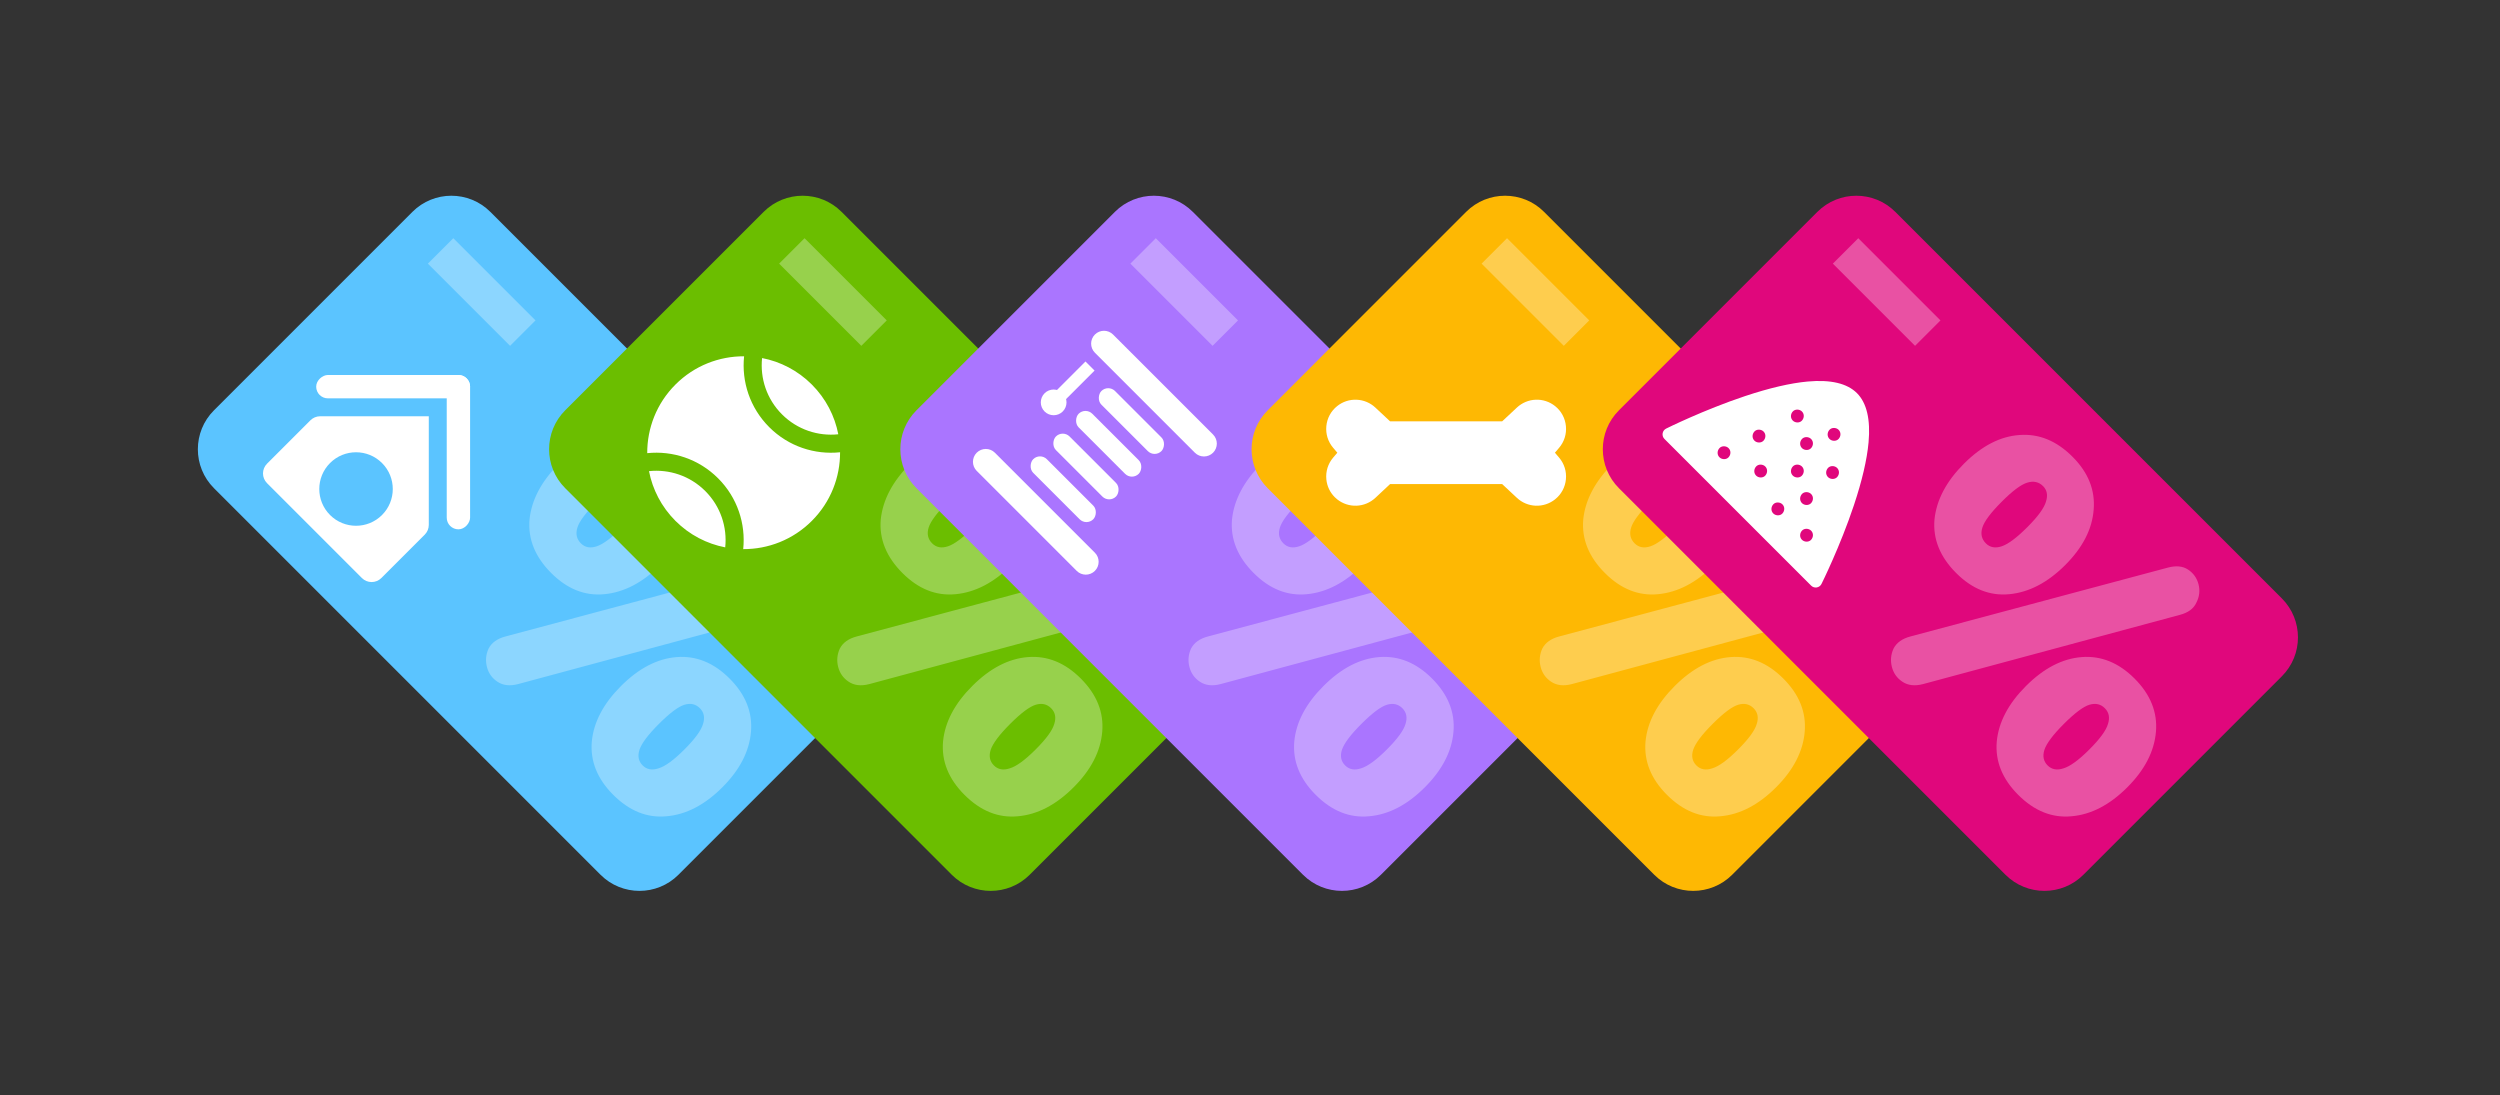 <svg width="363" height="159" viewBox="0 0 363 159" fill="none" xmlns="http://www.w3.org/2000/svg">
<rect x="0" y="0" width="363" height="159" fill="#333333" stroke="none"/>
<g clip-path="url(#clip0_4052_696)">
<path d="M59.883 30.763C63.007 27.639 68.072 27.639 71.196 30.763L127.322 86.888C130.446 90.013 130.446 95.078 127.322 98.202L98.51 127.014C95.386 130.138 90.32 130.138 87.196 127.014L31.071 70.888C27.947 67.764 27.947 62.699 31.071 59.575L59.883 30.763Z" fill="#5BC4FF"/>
<g clip-path="url(#clip1_4052_696)">
<path fill-rule="evenodd" clip-rule="evenodd" d="M46.487 60.441C45.957 60.441 45.448 60.652 45.073 61.027L38.773 67.328C37.992 68.109 37.992 69.375 38.773 70.156L52.545 83.929C53.327 84.71 54.593 84.71 55.374 83.929L61.675 77.629C62.05 77.253 62.26 76.745 62.26 76.214L62.26 60.441L46.487 60.441ZM47.922 74.779C50.006 76.863 53.385 76.863 55.469 74.779C57.552 72.695 57.552 69.317 55.469 67.233C53.385 65.149 50.006 65.149 47.922 67.233C45.839 69.317 45.839 72.695 47.922 74.779Z" fill="white"/>
<rect x="68.255" y="54.448" width="3.392" height="22.344" rx="1.696" transform="rotate(90 68.255 54.448)" fill="white"/>
<rect width="3.392" height="22.408" rx="1.696" transform="matrix(-1 1.26441e-07 4.21468e-08 1 68.258 54.451)" fill="white"/>
</g>
<path d="M75.232 99.328C74.032 99.644 73.028 99.528 72.221 98.983C71.44 98.463 70.933 97.747 70.701 96.835C70.468 95.923 70.548 95.037 70.941 94.175C71.386 93.314 72.209 92.726 73.409 92.41L110.698 82.438C111.924 82.096 112.927 82.185 113.709 82.705C114.49 83.225 114.996 83.941 115.229 84.852C115.462 85.764 115.356 86.651 114.911 87.512C114.518 88.374 113.721 88.962 112.521 89.277L75.232 99.328ZM80.037 83.206C77.696 80.865 76.645 78.273 76.886 75.431C77.179 72.589 78.605 69.887 81.166 67.327C83.752 64.74 86.44 63.353 89.23 63.164C92.046 62.95 94.612 64 96.928 66.316C99.217 68.605 100.241 71.171 100.001 74.013C99.786 76.829 98.412 79.504 95.877 82.039C93.317 84.599 90.603 86.013 87.734 86.279C84.918 86.546 82.352 85.522 80.037 83.206ZM84.348 78.895C84.946 79.494 85.715 79.636 86.654 79.321C87.593 79.006 88.834 78.078 90.375 76.536C91.917 74.995 92.819 73.755 93.081 72.816C93.37 71.903 93.228 71.16 92.656 70.587C92.032 69.963 91.263 69.795 90.35 70.084C89.463 70.347 88.236 71.262 86.668 72.829C85.074 74.423 84.133 75.676 83.844 76.589C83.556 77.502 83.723 78.271 84.348 78.895ZM89.041 115.411C86.726 113.095 85.689 110.517 85.929 107.674C86.196 104.858 87.609 102.17 90.17 99.609C92.756 97.023 95.458 95.623 98.274 95.408C101.09 95.193 103.643 96.231 105.932 98.52C108.247 100.836 109.285 103.414 109.044 106.257C108.803 109.099 107.416 111.787 104.882 114.321C102.321 116.882 99.62 118.282 96.778 118.523C93.962 118.79 91.383 117.752 89.041 115.411ZM93.313 111.139C93.911 111.738 94.68 111.879 95.619 111.564C96.585 111.276 97.838 110.361 99.379 108.819C100.921 107.278 101.823 106.037 102.086 105.098C102.374 104.185 102.22 103.429 101.621 102.831C101.023 102.233 100.28 102.065 99.393 102.327C98.506 102.59 97.266 103.518 95.672 105.112C94.105 106.679 93.163 107.933 92.849 108.872C92.56 109.785 92.715 110.541 93.313 111.139Z" fill="white" fill-opacity="0.3"/>
<rect x="65.821" y="34.588" width="16.879" height="5.22" transform="rotate(45 65.821 34.588)" fill="white" fill-opacity="0.3"/>
</g>
<g clip-path="url(#clip2_4052_696)">
<path d="M110.882 30.763C114.007 27.639 119.072 27.639 122.196 30.763L178.322 86.888C181.446 90.013 181.446 95.078 178.322 98.202L149.51 127.014C146.386 130.138 141.321 130.138 138.196 127.014L82.071 70.888C78.947 67.764 78.947 62.699 82.071 59.575L110.882 30.763Z" fill="#6BBE00"/>
<g clip-path="url(#clip3_4052_696)">
<path fill-rule="evenodd" clip-rule="evenodd" d="M117.877 55.834C119.927 57.884 121.208 60.41 121.721 63.057C118.805 63.364 115.781 62.4 113.546 60.165C111.312 57.93 110.348 54.906 110.655 51.99C113.301 52.503 115.828 53.785 117.877 55.834ZM111.69 62.021C114.503 64.834 118.307 66.05 121.978 65.669C121.994 69.274 120.627 72.883 117.877 75.633C115.127 78.383 111.518 79.75 107.914 79.733C108.294 76.063 107.078 72.258 104.265 69.446C101.453 66.633 97.648 65.417 93.978 65.798C93.962 62.194 95.328 58.584 98.078 55.834C100.828 53.084 104.438 51.717 108.042 51.734C107.661 55.404 108.877 59.209 111.69 62.021ZM105.301 79.477C102.655 78.964 100.128 77.683 98.078 75.633C96.029 73.584 94.748 71.057 94.235 68.41C97.15 68.103 100.175 69.067 102.409 71.302C104.644 73.537 105.608 76.561 105.301 79.477Z" fill="white"/>
</g>
<path d="M126.232 99.328C125.032 99.644 124.028 99.528 123.221 98.983C122.44 98.463 121.934 97.747 121.701 96.835C121.468 95.923 121.548 95.037 121.941 94.175C122.386 93.314 123.209 92.726 124.409 92.41L161.698 82.438C162.924 82.096 163.927 82.185 164.709 82.705C165.49 83.225 165.996 83.941 166.229 84.852C166.462 85.764 166.356 86.651 165.911 87.512C165.518 88.374 164.721 88.962 163.521 89.277L126.232 99.328ZM131.037 83.206C128.696 80.865 127.645 78.273 127.886 75.431C128.179 72.589 129.605 69.887 132.166 67.327C134.752 64.74 137.44 63.353 140.23 63.164C143.046 62.95 145.612 64 147.928 66.316C150.217 68.605 151.241 71.171 151.001 74.013C150.786 76.829 149.412 79.504 146.877 82.039C144.317 84.599 141.603 86.013 138.734 86.279C135.918 86.546 133.352 85.522 131.037 83.206ZM135.348 78.895C135.946 79.494 136.715 79.636 137.654 79.321C138.593 79.006 139.834 78.078 141.375 76.536C142.917 74.995 143.819 73.755 144.081 72.816C144.37 71.903 144.228 71.16 143.656 70.587C143.032 69.963 142.263 69.795 141.35 70.084C140.463 70.347 139.235 71.262 137.668 72.829C136.074 74.423 135.133 75.676 134.844 76.589C134.556 77.502 134.723 78.271 135.348 78.895ZM140.041 115.411C137.726 113.095 136.689 110.517 136.929 107.674C137.196 104.858 138.609 102.17 141.17 99.609C143.756 97.023 146.458 95.623 149.274 95.408C152.09 95.193 154.643 96.231 156.932 98.52C159.247 100.836 160.285 103.414 160.044 106.257C159.803 109.099 158.416 111.787 155.882 114.321C153.321 116.882 150.62 118.282 147.778 118.523C144.962 118.79 142.383 117.752 140.041 115.411ZM144.313 111.139C144.911 111.738 145.68 111.879 146.619 111.564C147.585 111.276 148.838 110.361 150.379 108.819C151.921 107.278 152.823 106.037 153.086 105.098C153.374 104.185 153.22 103.429 152.621 102.831C152.023 102.233 151.28 102.065 150.393 102.327C149.506 102.59 148.266 103.518 146.672 105.112C145.105 106.679 144.163 107.933 143.849 108.872C143.56 109.785 143.715 110.541 144.313 111.139Z" fill="white" fill-opacity="0.3"/>
<rect x="116.821" y="34.588" width="16.879" height="5.22" transform="rotate(45 116.821 34.588)" fill="white" fill-opacity="0.3"/>
</g>
<g clip-path="url(#clip4_4052_696)">
<path d="M161.882 30.763C165.007 27.639 170.072 27.639 173.196 30.763L229.322 86.888C232.446 90.013 232.446 95.078 229.322 98.202L200.51 127.014C197.386 130.138 192.321 130.138 189.196 127.014L133.071 70.888C129.947 67.764 129.947 62.699 133.071 59.575L161.882 30.763Z" fill="#AA75FF"/>
<g clip-path="url(#clip5_4052_696)">
<path d="M158.978 48.575C159.707 47.846 160.889 47.846 161.618 48.575L176.137 63.094C176.866 63.823 176.866 65.005 176.137 65.734V65.734C175.408 66.463 174.226 66.463 173.497 65.734L158.978 51.215C158.249 50.486 158.249 49.304 158.978 48.575V48.575Z" fill="white"/>
<path d="M141.819 65.734C142.547 65.005 143.729 65.005 144.458 65.734L158.977 80.253C159.706 80.982 159.706 82.164 158.977 82.893V82.893C158.249 83.622 157.067 83.622 156.338 82.893L141.819 68.374C141.09 67.645 141.09 66.463 141.819 65.734V65.734Z" fill="white"/>
<rect x="151.011" y="65.686" width="12.333" height="2.8" rx="1.4" transform="rotate(45 151.011 65.686)" fill="white"/>
<rect x="154.311" y="62.386" width="12.333" height="2.8" rx="1.4" transform="rotate(45 154.311 62.386)" fill="white"/>
<rect x="157.611" y="59.087" width="12.333" height="2.8" rx="1.4" transform="rotate(45 157.611 59.087)" fill="white"/>
<rect x="160.911" y="55.787" width="12.333" height="2.8" rx="1.4" transform="rotate(45 160.911 55.787)" fill="white"/>
<rect x="158.931" y="53.807" width="7.467" height="1.867" transform="rotate(135 158.931 53.807)" fill="white"/>
<ellipse cx="152.991" cy="58.426" rx="1.867" ry="1.867" transform="rotate(45 152.991 58.426)" fill="white"/>
</g>
<path d="M177.232 99.328C176.032 99.644 175.028 99.528 174.221 98.983C173.44 98.463 172.934 97.747 172.701 96.835C172.468 95.923 172.548 95.037 172.941 94.175C173.386 93.314 174.209 92.726 175.409 92.41L212.698 82.438C213.924 82.096 214.927 82.185 215.709 82.705C216.49 83.225 216.996 83.941 217.229 84.852C217.462 85.764 217.356 86.651 216.911 87.512C216.518 88.374 215.721 88.962 214.521 89.277L177.232 99.328ZM182.037 83.206C179.696 80.865 178.645 78.273 178.886 75.431C179.179 72.589 180.605 69.887 183.166 67.327C185.752 64.74 188.44 63.353 191.23 63.164C194.046 62.95 196.612 64 198.928 66.316C201.217 68.605 202.241 71.171 202.001 74.013C201.786 76.829 200.412 79.504 197.877 82.039C195.317 84.599 192.603 86.013 189.734 86.279C186.918 86.546 184.352 85.522 182.037 83.206ZM186.348 78.895C186.946 79.494 187.715 79.636 188.654 79.321C189.593 79.006 190.834 78.078 192.375 76.536C193.917 74.995 194.819 73.755 195.081 72.816C195.37 71.903 195.228 71.16 194.656 70.587C194.032 69.963 193.263 69.795 192.35 70.084C191.463 70.347 190.235 71.262 188.668 72.829C187.074 74.423 186.133 75.676 185.844 76.589C185.556 77.502 185.723 78.271 186.348 78.895ZM191.041 115.411C188.726 113.095 187.689 110.517 187.929 107.674C188.196 104.858 189.609 102.17 192.17 99.609C194.756 97.023 197.458 95.623 200.274 95.408C203.09 95.193 205.643 96.231 207.932 98.52C210.247 100.836 211.285 103.414 211.044 106.257C210.803 109.099 209.416 111.787 206.882 114.321C204.321 116.882 201.62 118.282 198.778 118.523C195.962 118.79 193.383 117.752 191.041 115.411ZM195.313 111.139C195.911 111.738 196.68 111.879 197.619 111.564C198.585 111.276 199.838 110.361 201.379 108.819C202.921 107.278 203.823 106.037 204.086 105.098C204.374 104.185 204.22 103.429 203.621 102.831C203.023 102.233 202.28 102.065 201.393 102.327C200.506 102.59 199.266 103.518 197.672 105.112C196.105 106.679 195.163 107.933 194.849 108.872C194.56 109.785 194.715 110.541 195.313 111.139Z" fill="white" fill-opacity="0.3"/>
<rect x="167.821" y="34.588" width="16.879" height="5.22" transform="rotate(45 167.821 34.588)" fill="white" fill-opacity="0.3"/>
</g>
<g clip-path="url(#clip6_4052_696)">
<path d="M212.882 30.763C216.007 27.639 221.072 27.639 224.196 30.763L280.322 86.888C283.446 90.013 283.446 95.078 280.322 98.202L251.51 127.014C248.386 130.138 243.321 130.138 240.196 127.014L184.071 70.888C180.947 67.764 180.947 62.699 184.071 59.575L212.882 30.763Z" fill="#FEB803"/>
<g clip-path="url(#clip7_4052_696)">
<path d="M227.371 69.596C227.481 68.445 227.13 67.326 226.381 66.445L225.776 65.733C226.07 65.387 226.381 65.022 226.381 65.022C227.13 64.14 227.481 63.021 227.371 61.87C227.26 60.719 226.702 59.687 225.799 58.965C225.003 58.328 224.005 57.999 222.987 58.038C221.969 58.078 220.999 58.482 220.255 59.178L218.114 61.178L201.841 61.179L199.701 59.178C198.957 58.483 197.986 58.078 196.968 58.039C195.951 57.999 194.952 58.328 194.157 58.965C193.254 59.687 192.695 60.719 192.585 61.87C192.474 63.021 192.826 64.141 193.575 65.022L194.18 65.733C193.885 66.079 193.575 66.445 193.575 66.445C192.826 67.326 192.474 68.445 192.585 69.597C192.68 70.587 193.107 71.49 193.8 72.183C193.912 72.295 194.031 72.401 194.157 72.502C194.952 73.138 195.951 73.467 196.969 73.428C197.986 73.389 198.957 72.984 199.701 72.289L201.841 70.288L218.114 70.288L220.255 72.288C220.999 72.984 221.969 73.389 222.987 73.428C224.005 73.467 225.003 73.138 225.799 72.502C226.702 71.779 227.26 70.748 227.371 69.596V69.596Z" fill="white"/>
</g>
<path d="M228.232 99.328C227.032 99.644 226.028 99.528 225.221 98.983C224.44 98.463 223.934 97.747 223.701 96.835C223.468 95.923 223.548 95.037 223.941 94.175C224.386 93.314 225.209 92.726 226.409 92.41L263.698 82.438C264.924 82.096 265.927 82.185 266.709 82.705C267.49 83.225 267.996 83.941 268.229 84.852C268.462 85.764 268.356 86.651 267.911 87.512C267.518 88.374 266.721 88.962 265.521 89.277L228.232 99.328ZM233.037 83.206C230.696 80.865 229.645 78.273 229.886 75.431C230.179 72.589 231.605 69.887 234.166 67.327C236.752 64.74 239.44 63.353 242.23 63.164C245.046 62.95 247.612 64 249.928 66.316C252.217 68.605 253.241 71.171 253.001 74.013C252.786 76.829 251.412 79.504 248.877 82.039C246.317 84.599 243.603 86.013 240.734 86.279C237.918 86.546 235.352 85.522 233.037 83.206ZM237.348 78.895C237.946 79.494 238.715 79.636 239.654 79.321C240.593 79.006 241.834 78.078 243.375 76.536C244.917 74.995 245.819 73.755 246.081 72.816C246.37 71.903 246.228 71.16 245.656 70.587C245.032 69.963 244.263 69.795 243.35 70.084C242.463 70.347 241.235 71.262 239.668 72.829C238.074 74.423 237.133 75.676 236.844 76.589C236.556 77.502 236.723 78.271 237.348 78.895ZM242.041 115.411C239.726 113.095 238.689 110.517 238.929 107.674C239.196 104.858 240.609 102.17 243.17 99.609C245.756 97.023 248.458 95.623 251.274 95.408C254.09 95.193 256.643 96.231 258.932 98.52C261.247 100.836 262.285 103.414 262.044 106.257C261.803 109.099 260.416 111.787 257.882 114.321C255.321 116.882 252.62 118.282 249.778 118.523C246.962 118.79 244.383 117.752 242.041 115.411ZM246.313 111.139C246.911 111.738 247.68 111.879 248.619 111.564C249.585 111.276 250.838 110.361 252.379 108.819C253.921 107.278 254.823 106.037 255.086 105.098C255.374 104.185 255.22 103.429 254.621 102.831C254.023 102.233 253.28 102.065 252.393 102.327C251.506 102.59 250.266 103.518 248.672 105.112C247.105 106.679 246.163 107.933 245.849 108.872C245.56 109.785 245.715 110.541 246.313 111.139Z" fill="white" fill-opacity="0.3"/>
<rect x="218.821" y="34.588" width="16.879" height="5.22" transform="rotate(45 218.821 34.588)" fill="white" fill-opacity="0.3"/>
</g>
<g clip-path="url(#clip8_4052_696)">
<path d="M263.882 30.763C267.007 27.639 272.072 27.639 275.196 30.763L331.322 86.888C334.446 90.013 334.446 95.078 331.322 98.202L302.51 127.014C299.386 130.138 294.321 130.138 291.196 127.014L235.071 70.888C231.947 67.764 231.947 62.699 235.071 59.575L263.882 30.763Z" fill="#E0077C"/>
<g clip-path="url(#clip9_4052_696)">
<path d="M264.479 84.791C264.506 84.738 267.195 79.337 269.19 73.352C270.372 69.805 271.087 66.739 271.314 64.237C271.617 60.91 271.05 58.503 269.629 57.082C268.208 55.661 265.801 55.094 262.474 55.397C259.973 55.624 256.906 56.339 253.359 57.521C247.374 59.517 241.974 62.205 241.92 62.232C241.65 62.367 241.462 62.623 241.414 62.92C241.365 63.218 241.463 63.52 241.676 63.733L262.978 85.035C263.191 85.248 263.493 85.346 263.791 85.298C264.088 85.249 264.344 85.061 264.479 84.791V84.791ZM249.664 66.396C249.293 66.025 249.321 65.446 249.664 65.07C250.006 64.696 250.643 64.724 250.99 65.07C251.362 65.442 251.333 66.021 250.99 66.396C250.648 66.77 250.011 66.743 249.664 66.396ZM254.741 63.982C254.369 63.61 254.398 63.032 254.741 62.656C255.083 62.282 255.72 62.309 256.067 62.656C256.438 63.028 256.41 63.607 256.067 63.982C255.725 64.356 255.088 64.329 254.741 63.982ZM260.315 61.071C259.943 60.699 259.972 60.12 260.315 59.745C260.657 59.371 261.294 59.398 261.641 59.745C262.012 60.117 261.984 60.696 261.641 61.071C261.299 61.445 260.662 61.417 260.315 61.071ZM254.99 69.059C254.618 68.687 254.646 68.108 254.99 67.733C255.332 67.359 255.969 67.386 256.315 67.733C256.687 68.105 256.658 68.684 256.315 69.059C255.973 69.433 255.336 69.406 254.99 69.059ZM261.646 65.065C261.275 64.693 261.303 64.114 261.646 63.739C261.988 63.365 262.625 63.392 262.972 63.739C263.344 64.111 263.315 64.69 262.972 65.065C262.63 65.439 261.993 65.412 261.646 65.065ZM260.315 69.059C259.943 68.687 259.972 68.108 260.315 67.733C260.657 67.359 261.294 67.386 261.641 67.733C262.012 68.105 261.984 68.684 261.641 69.059C261.299 69.433 260.662 69.406 260.315 69.059ZM265.64 63.733C265.269 63.362 265.297 62.783 265.64 62.408C265.982 62.034 266.619 62.061 266.966 62.408C267.338 62.779 267.309 63.358 266.966 63.733C266.624 64.108 265.987 64.08 265.64 63.733ZM257.481 74.555C257.109 74.184 257.138 73.605 257.481 73.23C257.823 72.856 258.46 72.883 258.807 73.23C259.178 73.601 259.15 74.18 258.807 74.555C258.465 74.93 257.828 74.902 257.481 74.555ZM261.646 73.053C261.275 72.681 261.303 72.102 261.646 71.727C261.988 71.353 262.625 71.38 262.972 71.727C263.344 72.099 263.315 72.678 262.972 73.053C262.63 73.427 261.993 73.4 261.646 73.053ZM265.425 69.274C265.053 68.903 265.082 68.324 265.425 67.948C265.767 67.574 266.404 67.602 266.751 67.948C267.122 68.32 267.094 68.899 266.751 69.274C266.409 69.648 265.772 69.621 265.425 69.274ZM261.646 78.378C261.275 78.007 261.303 77.428 261.646 77.052C261.988 76.678 262.625 76.706 262.972 77.052C263.344 77.424 263.315 78.003 262.972 78.378C262.63 78.752 261.993 78.725 261.646 78.378Z" fill="white"/>
</g>
<path d="M279.232 99.328C278.032 99.644 277.028 99.528 276.221 98.983C275.44 98.463 274.933 97.747 274.701 96.835C274.468 95.923 274.548 95.037 274.941 94.175C275.386 93.314 276.208 92.726 277.408 92.41L314.698 82.438C315.924 82.096 316.927 82.185 317.708 82.705C318.489 83.225 318.996 83.941 319.229 84.852C319.462 85.764 319.355 86.651 318.91 87.512C318.517 88.374 317.721 88.962 316.521 89.277L279.232 99.328ZM284.037 83.206C281.695 80.865 280.645 78.273 280.886 75.431C281.178 72.589 282.605 69.887 285.165 67.327C287.752 64.74 290.44 63.353 293.23 63.164C296.046 62.95 298.612 64 300.927 66.316C303.217 68.605 304.241 71.171 304 74.013C303.786 76.829 302.411 79.504 299.877 82.039C297.317 84.599 294.603 86.013 291.734 86.279C288.918 86.546 286.352 85.522 284.037 83.206ZM288.348 78.895C288.946 79.494 289.715 79.636 290.654 79.321C291.593 79.006 292.833 78.078 294.375 76.536C295.916 74.995 296.818 73.755 297.081 72.816C297.37 71.903 297.228 71.16 296.656 70.587C296.031 69.963 295.263 69.795 294.349 70.084C293.463 70.347 292.235 71.262 290.668 72.829C289.074 74.423 288.133 75.676 287.844 76.589C287.555 77.502 287.723 78.271 288.348 78.895ZM293.041 115.411C290.726 113.095 289.688 110.517 289.929 107.674C290.196 104.858 291.609 102.17 294.17 99.609C296.756 97.023 299.457 95.623 302.273 95.408C305.09 95.193 307.642 96.231 309.932 98.52C312.247 100.836 313.284 103.414 313.044 106.257C312.803 109.099 311.416 111.787 308.881 114.321C306.321 116.882 303.62 118.282 300.778 118.523C297.961 118.79 295.383 117.752 293.041 115.411ZM297.313 111.139C297.911 111.738 298.68 111.879 299.619 111.564C300.584 111.276 301.838 110.361 303.379 108.819C304.921 107.278 305.823 106.037 306.085 105.098C306.374 104.185 306.219 103.429 305.621 102.831C305.023 102.233 304.28 102.065 303.393 102.327C302.506 102.59 301.266 103.518 299.672 105.112C298.104 106.679 297.163 107.933 296.848 108.872C296.56 109.785 296.714 110.541 297.313 111.139Z" fill="white" fill-opacity="0.3"/>
<rect x="269.821" y="34.588" width="16.879" height="5.22" transform="rotate(45 269.821 34.588)" fill="white" fill-opacity="0.3"/>
</g>
<defs>
<clipPath id="clip0_4052_696">
<rect width="112" height="112" fill="white" transform="translate(79.196) rotate(45)"/>
</clipPath>
<clipPath id="clip1_4052_696">
<rect width="32" height="32" fill="white" transform="translate(56.978 43.106) rotate(45)"/>
</clipPath>
<clipPath id="clip2_4052_696">
<rect width="112" height="112" fill="white" transform="translate(130.196) rotate(45)"/>
</clipPath>
<clipPath id="clip3_4052_696">
<rect width="32" height="32" fill="white" transform="translate(107.978 43.106) rotate(45)"/>
</clipPath>
<clipPath id="clip4_4052_696">
<rect width="112" height="112" fill="white" transform="translate(181.196) rotate(45)"/>
</clipPath>
<clipPath id="clip5_4052_696">
<rect width="32" height="32" fill="white" transform="translate(158.978 43.106) rotate(45)"/>
</clipPath>
<clipPath id="clip6_4052_696">
<rect width="112" height="112" fill="white" transform="translate(232.196) rotate(45)"/>
</clipPath>
<clipPath id="clip7_4052_696">
<rect width="32" height="32" fill="white" transform="translate(209.978 43.106) rotate(45)"/>
</clipPath>
<clipPath id="clip8_4052_696">
<rect width="112" height="112" fill="white" transform="translate(283.196) rotate(45)"/>
</clipPath>
<clipPath id="clip9_4052_696">
<rect width="32" height="32" fill="white" transform="translate(260.978 43.106) rotate(45)"/>
</clipPath>
</defs>
</svg>
